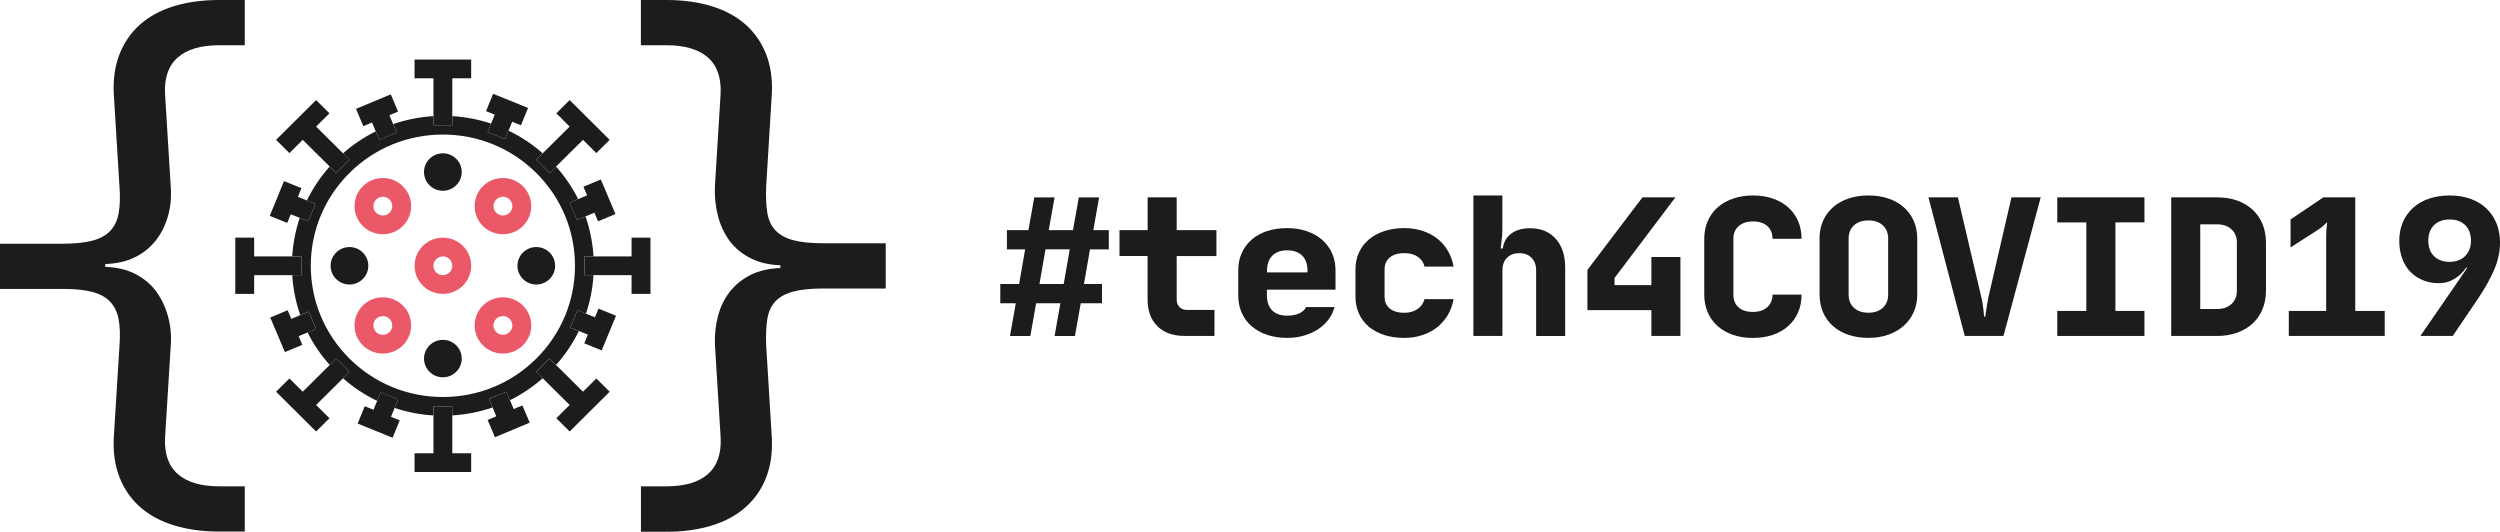 <svg width="301" height="64" viewBox="0 0 301 64" fill="none" xmlns="http://www.w3.org/2000/svg">
<g clip-path="url(#clip0)">
<path d="M53.323 35.384C52.411 35.384 51.559 35.03 50.913 34.394C50.266 33.752 49.916 32.906 49.916 32C49.916 31.094 50.272 30.248 50.913 29.606C51.559 28.964 52.411 28.616 53.323 28.616C54.235 28.616 55.086 28.97 55.733 29.606C56.379 30.248 56.729 31.094 56.729 32C56.729 32.906 56.373 33.752 55.733 34.394C55.086 35.03 54.229 35.384 53.323 35.384ZM53.323 30.872C53.021 30.872 52.737 30.992 52.519 31.202C52.302 31.418 52.187 31.7 52.187 32C52.187 32.3 52.308 32.582 52.519 32.798C52.737 33.014 53.021 33.128 53.323 33.128C53.625 33.128 53.909 33.008 54.126 32.798C54.343 32.582 54.458 32.3 54.458 32C54.458 31.7 54.337 31.418 54.126 31.202C53.915 30.986 53.625 30.872 53.323 30.872Z" fill="#EB5867"/>
<path d="M60.553 28.202C59.683 28.202 58.807 27.872 58.143 27.212C56.814 25.892 56.814 23.744 58.143 22.423C58.789 21.781 59.641 21.433 60.553 21.433C61.465 21.433 62.316 21.787 62.963 22.423C63.609 23.066 63.959 23.912 63.959 24.818C63.959 25.724 63.603 26.57 62.963 27.212C62.298 27.872 61.422 28.202 60.553 28.202ZM60.553 23.689C60.251 23.689 59.967 23.809 59.749 24.02C59.308 24.457 59.308 25.178 59.749 25.616C60.19 26.054 60.915 26.054 61.356 25.616C61.573 25.4 61.688 25.118 61.688 24.818C61.688 24.517 61.567 24.235 61.356 24.02C61.139 23.803 60.855 23.689 60.553 23.689Z" fill="#EB5867"/>
<path d="M46.093 42.567C45.181 42.567 44.329 42.213 43.683 41.577C43.036 40.934 42.686 40.089 42.686 39.182C42.686 38.276 43.042 37.43 43.683 36.788C44.329 36.146 45.181 35.798 46.093 35.798C47.005 35.798 47.856 36.152 48.503 36.788C49.149 37.43 49.499 38.276 49.499 39.182C49.499 40.089 49.143 40.934 48.503 41.577C47.856 42.213 46.999 42.567 46.093 42.567ZM46.093 38.054C45.791 38.054 45.507 38.174 45.289 38.384C45.072 38.6 44.957 38.882 44.957 39.182C44.957 39.483 45.078 39.764 45.289 39.98C45.507 40.197 45.791 40.31 46.093 40.31C46.395 40.31 46.679 40.191 46.896 39.98C47.114 39.764 47.228 39.483 47.228 39.182C47.228 38.882 47.107 38.6 46.896 38.384C46.679 38.168 46.395 38.054 46.093 38.054Z" fill="#EB5867"/>
<path d="M60.553 42.567C59.641 42.567 58.789 42.213 58.143 41.577C56.814 40.257 56.814 38.108 58.143 36.788C58.789 36.146 59.641 35.798 60.553 35.798C61.465 35.798 62.316 36.152 62.963 36.788C63.609 37.43 63.959 38.276 63.959 39.182C63.959 40.089 63.603 40.934 62.963 41.577C62.316 42.213 61.459 42.567 60.553 42.567ZM59.749 39.98C59.967 40.197 60.251 40.31 60.553 40.31C60.855 40.31 61.139 40.191 61.356 39.98C61.573 39.764 61.688 39.483 61.688 39.182C61.688 38.882 61.567 38.6 61.356 38.384C61.139 38.168 60.855 38.054 60.553 38.054C60.251 38.054 59.967 38.174 59.749 38.384C59.302 38.822 59.302 39.536 59.749 39.98Z" fill="#EB5867"/>
<path d="M46.093 28.202C45.223 28.202 44.347 27.872 43.683 27.212C43.036 26.57 42.686 25.724 42.686 24.818C42.686 23.912 43.042 23.066 43.683 22.423C44.329 21.781 45.181 21.433 46.093 21.433C47.005 21.433 47.856 21.787 48.503 22.423C49.149 23.066 49.499 23.912 49.499 24.818C49.499 25.724 49.143 26.57 48.503 27.212C47.838 27.872 46.962 28.202 46.093 28.202ZM45.289 25.616C45.73 26.054 46.455 26.054 46.896 25.616C47.114 25.4 47.228 25.118 47.228 24.818C47.228 24.517 47.107 24.235 46.896 24.02C46.679 23.803 46.395 23.689 46.093 23.689C45.791 23.689 45.507 23.809 45.289 24.02C45.072 24.235 44.957 24.517 44.957 24.818C44.957 25.118 45.072 25.4 45.289 25.616Z" fill="#EB5867"/>
<path d="M53.323 22.969C52.719 22.969 52.145 22.735 51.716 22.309C51.287 21.883 51.051 21.313 51.051 20.713C51.051 19.471 52.072 18.457 53.323 18.457C54.573 18.457 55.594 19.471 55.594 20.713C55.594 21.955 54.573 22.969 53.323 22.969Z" fill="#1B1D1C"/>
<path d="M53.323 45.429C52.072 45.429 51.051 44.415 51.051 43.173C51.051 41.931 52.072 40.917 53.323 40.917C54.573 40.917 55.594 41.931 55.594 43.173C55.594 44.415 54.573 45.429 53.323 45.429Z" fill="#1B1D1C"/>
<path d="M64.569 34.256C63.319 34.256 62.298 33.242 62.298 32C62.298 30.758 63.319 29.744 64.569 29.744C65.82 29.744 66.841 30.758 66.841 32C66.841 33.242 65.82 34.256 64.569 34.256Z" fill="#1B1D1C"/>
<path d="M42.076 34.256C40.825 34.256 39.805 33.242 39.805 32C39.805 30.758 40.825 29.744 42.076 29.744C43.326 29.744 44.347 30.758 44.347 32C44.347 33.242 43.326 34.256 42.076 34.256Z" fill="#1B1D1C"/>
<path d="M70.362 30.872H71.461C71.359 29.21 71.032 27.596 70.495 26.054L69.474 26.48L68.592 24.398L69.613 23.971C68.912 22.567 68.019 21.253 66.949 20.053L66.17 20.827L64.564 19.231L65.343 18.457C64.086 17.353 62.703 16.441 61.229 15.733L60.812 16.753L58.711 15.901L59.127 14.881C57.629 14.383 56.065 14.077 54.458 13.981V15.073H52.187V13.981C50.514 14.083 48.889 14.407 47.337 14.941L47.766 15.955L45.67 16.831L45.241 15.817C43.828 16.513 42.505 17.401 41.297 18.463L42.076 19.237L40.469 20.827L39.69 20.053C38.579 21.301 37.661 22.675 36.948 24.14L37.975 24.553L37.117 26.642L36.09 26.228C35.589 27.716 35.281 29.27 35.184 30.866H36.283V33.122H35.184C35.287 34.784 35.613 36.398 36.151 37.94L37.171 37.514L38.053 39.596L37.032 40.023C37.733 41.426 38.627 42.741 39.696 43.941L40.469 43.173L42.076 44.769L41.297 45.543C42.553 46.647 43.936 47.559 45.41 48.267L45.827 47.247L47.929 48.099L47.512 49.119C49.01 49.617 50.574 49.923 52.181 50.019V48.927H54.452V50.019C56.125 49.917 57.75 49.593 59.303 49.059L58.874 48.045L60.97 47.169L61.398 48.183C62.812 47.487 64.135 46.599 65.343 45.537L64.564 44.763L66.17 43.167L66.949 43.941C68.061 42.693 68.979 41.319 69.692 39.855L68.665 39.44L69.522 37.352L70.549 37.766C71.051 36.278 71.359 34.724 71.455 33.128H70.356V30.872H70.362ZM64.57 43.173C61.568 46.155 57.569 47.799 53.323 47.799C49.077 47.799 45.078 46.155 42.076 43.173C39.074 40.191 37.419 36.218 37.419 32C37.419 27.782 39.074 23.809 42.076 20.827C45.078 17.839 49.07 16.201 53.323 16.201C57.569 16.201 61.568 17.845 64.57 20.827C67.572 23.809 69.227 27.782 69.227 32C69.227 36.218 67.572 40.184 64.57 43.173Z" fill="#1B1D1C"/>
<path d="M68.592 24.398L69.468 26.48L70.495 26.054L71.564 25.604L72.005 26.648L74.101 25.772L72.337 21.607L70.247 22.483L70.688 23.521L69.613 23.971L68.592 24.398Z" fill="#1B1D1C"/>
<path d="M36.398 41.517L35.957 40.472L37.026 40.029L38.053 39.596L37.171 37.52L36.15 37.946L35.075 38.39L34.634 37.352L32.538 38.228L34.302 42.387L36.398 41.517Z" fill="#1B1D1C"/>
<path d="M61.851 49.251L61.398 48.183L60.969 47.169L58.88 48.045L59.308 49.059L59.755 50.121L58.71 50.559L59.592 52.641L63.778 50.889L62.896 48.813L61.851 49.251Z" fill="#1B1D1C"/>
<path d="M44.788 14.749L45.241 15.811L45.67 16.831L47.766 15.955L47.337 14.941L46.884 13.873L47.929 13.435L47.053 11.359L42.861 13.105L43.743 15.187L44.788 14.749Z" fill="#1B1D1C"/>
<path d="M71.63 38.204L70.555 37.766L69.528 37.352L68.671 39.44L69.698 39.854L70.773 40.292L70.344 41.337L72.446 42.189L74.167 38.012L72.059 37.16L71.63 38.204Z" fill="#1B1D1C"/>
<path d="M34.193 21.805L32.478 25.988L34.58 26.84L35.009 25.796L36.084 26.228L37.111 26.648L37.975 24.559L36.948 24.139L35.867 23.701L36.295 22.657L34.193 21.805Z" fill="#1B1D1C"/>
<path d="M47.512 49.119L47.935 48.099L45.827 47.247L45.41 48.267L44.969 49.335L43.918 48.909L43.06 50.997L47.27 52.707L48.128 50.613L47.077 50.187L47.512 49.119Z" fill="#1B1D1C"/>
<path d="M58.71 15.901L60.812 16.753L61.229 15.733L61.67 14.659L62.721 15.085L63.579 12.997L59.375 11.293L58.517 13.381L59.568 13.807L59.127 14.881L58.71 15.901Z" fill="#1B1D1C"/>
<path d="M66.949 20.053L70.193 16.837L71.799 18.433L73.406 16.837L68.586 12.049L66.979 13.645L68.586 15.241L65.343 18.457L64.569 19.231L66.176 20.827L66.949 20.053Z" fill="#1B1D1C"/>
<path d="M39.69 43.947L36.452 47.163L34.846 45.567L33.239 47.163L38.059 51.951L39.666 50.355L38.059 48.759L41.297 45.543L42.076 44.769L40.469 43.173L39.69 43.947Z" fill="#1B1D1C"/>
<path d="M70.193 47.163L66.949 43.947L66.176 43.173L64.569 44.769L65.343 45.543L68.586 48.759L66.979 50.355L68.586 51.951L73.406 47.163L71.799 45.567L70.193 47.163Z" fill="#1B1D1C"/>
<path d="M38.059 15.241L39.666 13.645L38.059 12.049L33.239 16.837L34.846 18.433L36.452 16.837L39.69 20.053L40.469 20.827L42.076 19.231L41.297 18.457L38.059 15.241Z" fill="#1B1D1C"/>
<path d="M76.04 28.61V30.872H71.461H70.362V33.128H71.461H76.04V35.384H78.317V28.61H76.04Z" fill="#1B1D1C"/>
<path d="M36.277 33.128V30.872H35.178H30.599V28.61H28.328V35.384H30.599V33.128H35.178H36.277Z" fill="#1B1D1C"/>
<path d="M54.458 50.019V48.927H52.187V50.019V54.573H49.91V56.83H56.729V54.573H54.458V50.019Z" fill="#1B1D1C"/>
<path d="M49.91 9.427H52.187V13.975V15.067H54.458V13.975V9.427H56.729V7.17H49.91V9.427Z" fill="#1B1D1C"/>
<path d="M0 34.79V29.342H7.538C9 29.342 10.202 29.222 11.138 28.97C12.074 28.718 12.793 28.322 13.294 27.776C13.796 27.236 14.128 26.528 14.285 25.67C14.442 24.805 14.478 23.756 14.388 22.531L13.699 11.299C13.608 9.529 13.838 7.939 14.388 6.534C14.937 5.13 15.759 3.93 16.858 2.958C17.951 1.98 19.31 1.248 20.935 0.744C22.554 0.252 24.372 0 26.384 0H29.47V5.448H26.384C24.191 5.448 22.53 5.934 21.412 6.912C20.289 7.89 19.776 9.355 19.872 11.305L20.561 22.537C20.651 23.762 20.537 24.932 20.216 26.042C19.896 27.158 19.407 28.13 18.743 28.97C18.084 29.804 17.251 30.476 16.242 30.974C15.239 31.472 14.049 31.742 12.678 31.79V32.132C14.049 32.174 15.245 32.456 16.278 32.978C17.305 33.506 18.139 34.196 18.779 35.054C19.419 35.918 19.896 36.914 20.216 38.054C20.537 39.188 20.651 40.37 20.561 41.595L19.872 52.695C19.782 54.645 20.295 56.109 21.412 57.082C22.53 58.06 24.185 58.552 26.384 58.552H29.47V64H26.384C24.372 64 22.554 63.748 20.935 63.25C19.31 62.746 17.951 62.008 16.858 61.036C15.759 60.058 14.937 58.87 14.388 57.46C13.838 56.05 13.608 54.459 13.699 52.695L14.388 41.601C14.478 40.377 14.442 39.327 14.285 38.468C14.122 37.604 13.796 36.902 13.294 36.356C12.787 35.81 12.08 35.414 11.168 35.162C10.256 34.91 9.042 34.784 7.532 34.784H0V34.79Z" fill="#1B1D1C"/>
<path d="M77.169 64V58.552H80.256C82.448 58.552 84.103 58.066 85.227 57.082C86.344 56.103 86.858 54.645 86.767 52.695L86.079 41.529C86.03 40.298 86.157 39.134 86.453 38.024C86.749 36.908 87.226 35.936 87.891 35.096C88.549 34.262 89.389 33.59 90.391 33.092C91.394 32.594 92.584 32.324 93.955 32.27V31.934C92.584 31.892 91.382 31.61 90.355 31.082C89.328 30.56 88.495 29.87 87.854 29.012C87.214 28.148 86.743 27.152 86.447 26.012C86.151 24.878 86.024 23.695 86.073 22.471L86.761 11.305C86.852 9.355 86.338 7.884 85.221 6.912C84.097 5.934 82.442 5.448 80.25 5.448H77.163V0H80.25C82.261 0 84.073 0.252 85.698 0.75C87.317 1.254 88.682 1.986 89.775 2.964C90.868 3.936 91.696 5.13 92.246 6.54C92.789 7.95 93.019 9.535 92.928 11.305L92.246 22.471C92.197 23.695 92.246 24.745 92.385 25.604C92.523 26.468 92.838 27.17 93.345 27.716C93.846 28.256 94.553 28.658 95.471 28.91C96.383 29.162 97.597 29.288 99.101 29.288H106.639V34.736H99.101C97.639 34.736 96.444 34.856 95.501 35.108C94.565 35.36 93.846 35.756 93.345 36.302C92.838 36.848 92.523 37.556 92.385 38.414C92.246 39.279 92.203 40.322 92.246 41.553L92.928 52.719C93.019 54.489 92.789 56.08 92.246 57.484C91.696 58.894 90.874 60.082 89.775 61.06C88.682 62.038 87.317 62.77 85.698 63.274C84.073 63.772 82.261 64.024 80.25 64.024H77.169V64Z" fill="#1B1D1C"/>
<path d="M130.123 36.512L129.423 40.455H126.971L127.671 36.512H124.754L124.053 40.455H121.601L122.301 36.512H120.435V34.196H122.7L123.425 30.026H121.232V27.71H123.824L124.524 23.767H126.971L126.27 27.71H129.187L129.888 23.767H132.334L131.634 27.71H133.5V30.026H131.235L130.51 34.196H132.678V36.512H130.123ZM128.07 34.19L128.795 30.02H125.877L125.152 34.19H128.07Z" fill="#1B1D1C"/>
<path d="M134.793 27.704H138.175V23.762H141.672V27.704H146.456V30.83H141.672V36.044C141.672 36.446 141.787 36.758 142.011 36.98C142.234 37.202 142.548 37.316 142.953 37.316H146.221V40.443H142.603C141.219 40.443 140.132 40.053 139.347 39.272C138.562 38.492 138.169 37.412 138.169 36.038V30.824H134.787V27.704H134.793Z" fill="#1B1D1C"/>
<path d="M154.967 40.683C154.079 40.683 153.276 40.557 152.551 40.31C151.826 40.065 151.21 39.717 150.696 39.279C150.183 38.84 149.784 38.3 149.507 37.67C149.229 37.034 149.084 36.344 149.084 35.582V32.546C149.084 31.772 149.223 31.076 149.507 30.458C149.784 29.84 150.183 29.306 150.696 28.856C151.21 28.406 151.826 28.064 152.551 27.824C153.276 27.584 154.079 27.464 154.967 27.464C155.837 27.464 156.628 27.59 157.347 27.836C158.065 28.082 158.676 28.43 159.189 28.88C159.702 29.33 160.101 29.864 160.379 30.488C160.657 31.112 160.796 31.808 160.796 32.564V34.88H152.539V35.576C152.539 36.35 152.75 36.95 153.167 37.37C153.584 37.79 154.188 38.006 154.961 38.006C155.535 38.006 156.024 37.916 156.429 37.73C156.833 37.544 157.105 37.292 157.244 36.968H160.675C160.536 37.526 160.288 38.03 159.938 38.486C159.588 38.943 159.165 39.333 158.669 39.657C158.168 39.98 157.606 40.233 156.978 40.413C156.356 40.593 155.686 40.683 154.967 40.683ZM157.419 32.804V32.57C157.419 31.796 157.208 31.196 156.779 30.776C156.35 30.356 155.746 30.14 154.973 30.14C154.212 30.14 153.614 30.35 153.191 30.776C152.768 31.202 152.551 31.79 152.551 32.546V32.798H157.419V32.804Z" fill="#1B1D1C"/>
<path d="M169.083 40.683C168.195 40.683 167.391 40.569 166.667 40.334C165.942 40.1 165.326 39.77 164.812 39.339C164.299 38.907 163.9 38.384 163.622 37.772C163.344 37.16 163.199 36.476 163.199 35.72V32.45C163.199 31.694 163.338 31.01 163.622 30.398C163.9 29.786 164.299 29.264 164.812 28.832C165.326 28.4 165.942 28.064 166.667 27.824C167.391 27.584 168.195 27.464 169.083 27.464C169.862 27.464 170.581 27.572 171.251 27.788C171.921 28.004 172.513 28.316 173.027 28.712C173.54 29.108 173.969 29.6 174.307 30.17C174.652 30.74 174.881 31.382 175.008 32.096H171.511C171.402 31.604 171.13 31.208 170.695 30.914C170.26 30.62 169.723 30.476 169.083 30.476C168.334 30.476 167.754 30.65 167.331 30.998C166.908 31.346 166.703 31.826 166.703 32.444V35.714C166.703 36.332 166.914 36.812 167.331 37.148C167.754 37.49 168.334 37.658 169.083 37.658C169.705 37.658 170.236 37.508 170.671 37.208C171.106 36.908 171.384 36.506 171.511 36.014H175.008C174.881 36.722 174.652 37.364 174.307 37.94C173.963 38.51 173.54 39.002 173.027 39.41C172.513 39.819 171.921 40.13 171.251 40.346C170.581 40.575 169.862 40.683 169.083 40.683Z" fill="#1B1D1C"/>
<path d="M177.388 23.533H180.885V27.704C180.885 27.938 180.873 28.184 180.849 28.448C180.825 28.712 180.801 28.952 180.77 29.168C180.74 29.384 180.71 29.63 180.68 29.912H180.934C181.042 29.138 181.387 28.538 181.96 28.118C182.534 27.692 183.289 27.482 184.225 27.482C185.53 27.482 186.563 27.908 187.318 28.754C188.073 29.606 188.448 30.764 188.448 32.228V40.455H184.95V32.57C184.95 31.922 184.769 31.412 184.401 31.04C184.032 30.668 183.543 30.482 182.921 30.482C182.299 30.482 181.803 30.668 181.441 31.04C181.072 31.412 180.891 31.922 180.891 32.57V40.449H177.394V23.533H177.388Z" fill="#1B1D1C"/>
<path d="M197.749 23.762H201.718L194.391 33.47V34.328H198.825V30.944H202.322V40.443H198.825V37.34H191.123V32.498L197.749 23.762Z" fill="#1B1D1C"/>
<path d="M211.074 23.533C211.944 23.533 212.735 23.66 213.454 23.905C214.166 24.151 214.782 24.506 215.296 24.962C215.809 25.418 216.208 25.964 216.486 26.606C216.764 27.248 216.909 27.962 216.909 28.748H213.411C213.411 28.1 213.2 27.59 212.783 27.218C212.366 26.846 211.799 26.66 211.08 26.66C210.349 26.66 209.769 26.846 209.34 27.218C208.911 27.59 208.7 28.1 208.7 28.748V35.468C208.7 36.116 208.905 36.626 209.316 36.998C209.727 37.37 210.307 37.556 211.056 37.556C211.787 37.556 212.36 37.364 212.783 36.98C213.206 36.596 213.411 36.092 213.411 35.474H216.909C216.909 36.26 216.77 36.974 216.486 37.616C216.208 38.258 215.809 38.804 215.296 39.26C214.782 39.717 214.166 40.071 213.454 40.316C212.741 40.562 211.938 40.688 211.05 40.688C210.162 40.688 209.364 40.562 208.646 40.316C207.933 40.071 207.317 39.717 206.803 39.26C206.29 38.804 205.891 38.258 205.613 37.616C205.336 36.974 205.191 36.26 205.191 35.474V28.754C205.191 27.968 205.33 27.254 205.613 26.612C205.891 25.97 206.29 25.424 206.803 24.968C207.317 24.512 207.933 24.163 208.658 23.912C209.383 23.66 210.186 23.533 211.074 23.533Z" fill="#1B1D1C"/>
<path d="M219.071 28.724C219.071 27.938 219.21 27.224 219.494 26.594C219.772 25.964 220.17 25.418 220.684 24.962C221.197 24.506 221.813 24.157 222.538 23.905C223.263 23.654 224.066 23.533 224.954 23.533C225.842 23.533 226.645 23.66 227.37 23.905C228.095 24.151 228.711 24.506 229.225 24.962C229.738 25.418 230.137 25.964 230.414 26.594C230.692 27.23 230.837 27.938 230.837 28.724V35.468C230.837 36.242 230.692 36.95 230.408 37.586C230.119 38.228 229.72 38.774 229.206 39.23C228.693 39.687 228.077 40.041 227.352 40.298C226.627 40.556 225.83 40.682 224.96 40.682C224.072 40.682 223.269 40.556 222.544 40.31C221.819 40.065 221.203 39.711 220.69 39.254C220.176 38.798 219.778 38.252 219.5 37.61C219.222 36.968 219.077 36.254 219.077 35.468V28.724H219.071ZM222.574 35.468C222.574 36.134 222.786 36.662 223.215 37.058C223.643 37.454 224.223 37.652 224.954 37.652C225.685 37.652 226.265 37.454 226.694 37.058C227.123 36.662 227.334 36.134 227.334 35.468V28.724C227.334 28.058 227.123 27.53 226.694 27.134C226.265 26.738 225.685 26.54 224.954 26.54C224.223 26.54 223.643 26.738 223.215 27.134C222.786 27.53 222.574 28.058 222.574 28.724V35.468Z" fill="#1B1D1C"/>
<path d="M232.184 23.762H235.73L238.551 35.786C238.611 36.02 238.665 36.266 238.702 36.536C238.738 36.806 238.774 37.058 238.804 37.286C238.835 37.562 238.865 37.844 238.895 38.12H239.034C239.064 37.844 239.106 37.562 239.149 37.286C239.179 37.052 239.221 36.806 239.263 36.536C239.312 36.266 239.354 36.014 239.402 35.786L242.181 23.762H245.702L241.22 40.449H236.557L232.184 23.762Z" fill="#1B1D1C"/>
<path d="M247.695 40.449V37.436H251.193V26.78H247.695V23.762H258.193V26.774H254.696V37.436H258.193V40.449H247.695Z" fill="#1B1D1C"/>
<path d="M261.413 40.449V23.762H266.939C267.827 23.762 268.631 23.887 269.356 24.145C270.08 24.404 270.696 24.77 271.21 25.244C271.723 25.718 272.122 26.294 272.4 26.96C272.678 27.626 272.823 28.364 272.823 29.186V35C272.823 35.822 272.684 36.566 272.4 37.238C272.122 37.91 271.723 38.48 271.21 38.954C270.696 39.428 270.08 39.794 269.356 40.053C268.631 40.31 267.827 40.449 266.939 40.449H261.413ZM266.939 37.202C267.652 37.202 268.232 37.004 268.667 36.602C269.102 36.2 269.319 35.666 269.319 35V29.186C269.319 28.538 269.102 28.01 268.667 27.608C268.232 27.206 267.658 27.008 266.939 27.008H264.91V37.202H266.939Z" fill="#1B1D1C"/>
<path d="M275.571 37.436H280.071V28.7C280.071 28.034 280.095 27.554 280.143 27.266C280.161 27.08 280.173 26.924 280.192 26.804H280.119C280.059 26.882 279.968 26.966 279.865 27.056C279.787 27.134 279.684 27.224 279.551 27.332C279.418 27.44 279.261 27.554 279.074 27.68L275.782 29.786V26.426L279.726 23.762H283.574V37.436H287.12V40.449H275.571V37.436V37.436Z" fill="#1B1D1C"/>
<path d="M294.936 23.533C295.866 23.533 296.711 23.672 297.454 23.942C298.203 24.212 298.832 24.596 299.357 25.087C299.876 25.58 300.281 26.174 300.571 26.87C300.861 27.566 301 28.346 301 29.21C301 30.278 300.776 31.346 300.323 32.42C299.87 33.494 299.212 34.682 298.342 35.978L295.31 40.449H291.414L295.262 34.862C295.697 34.244 296.029 33.758 296.264 33.404C296.5 33.05 296.675 32.786 296.802 32.618C296.941 32.42 297.026 32.288 297.056 32.222H296.917C296.681 32.576 296.409 32.888 296.101 33.146C295.824 33.392 295.473 33.614 295.063 33.806C294.652 33.998 294.163 34.094 293.607 34.094C292.906 34.094 292.266 33.968 291.68 33.722C291.1 33.476 290.593 33.134 290.176 32.69C289.753 32.252 289.433 31.712 289.21 31.082C288.986 30.452 288.871 29.756 288.871 28.994C288.871 28.178 289.016 27.428 289.3 26.756C289.59 26.084 289.995 25.508 290.526 25.027C291.058 24.547 291.692 24.175 292.441 23.918C293.184 23.666 294.018 23.533 294.936 23.533ZM292.369 28.976C292.369 29.762 292.598 30.386 293.057 30.842C293.516 31.298 294.144 31.526 294.936 31.526C295.715 31.526 296.337 31.292 296.802 30.83C297.267 30.368 297.503 29.75 297.503 28.976C297.503 28.19 297.273 27.566 296.814 27.11C296.355 26.654 295.727 26.426 294.936 26.426C294.144 26.426 293.516 26.654 293.057 27.11C292.598 27.566 292.369 28.19 292.369 28.976Z" fill="#1B1D1C"/>
</g>
<defs>
<clipPath id="clip0">
<rect width="301" height="64" fill="white"/>
</clipPath>
</defs>
</svg>
